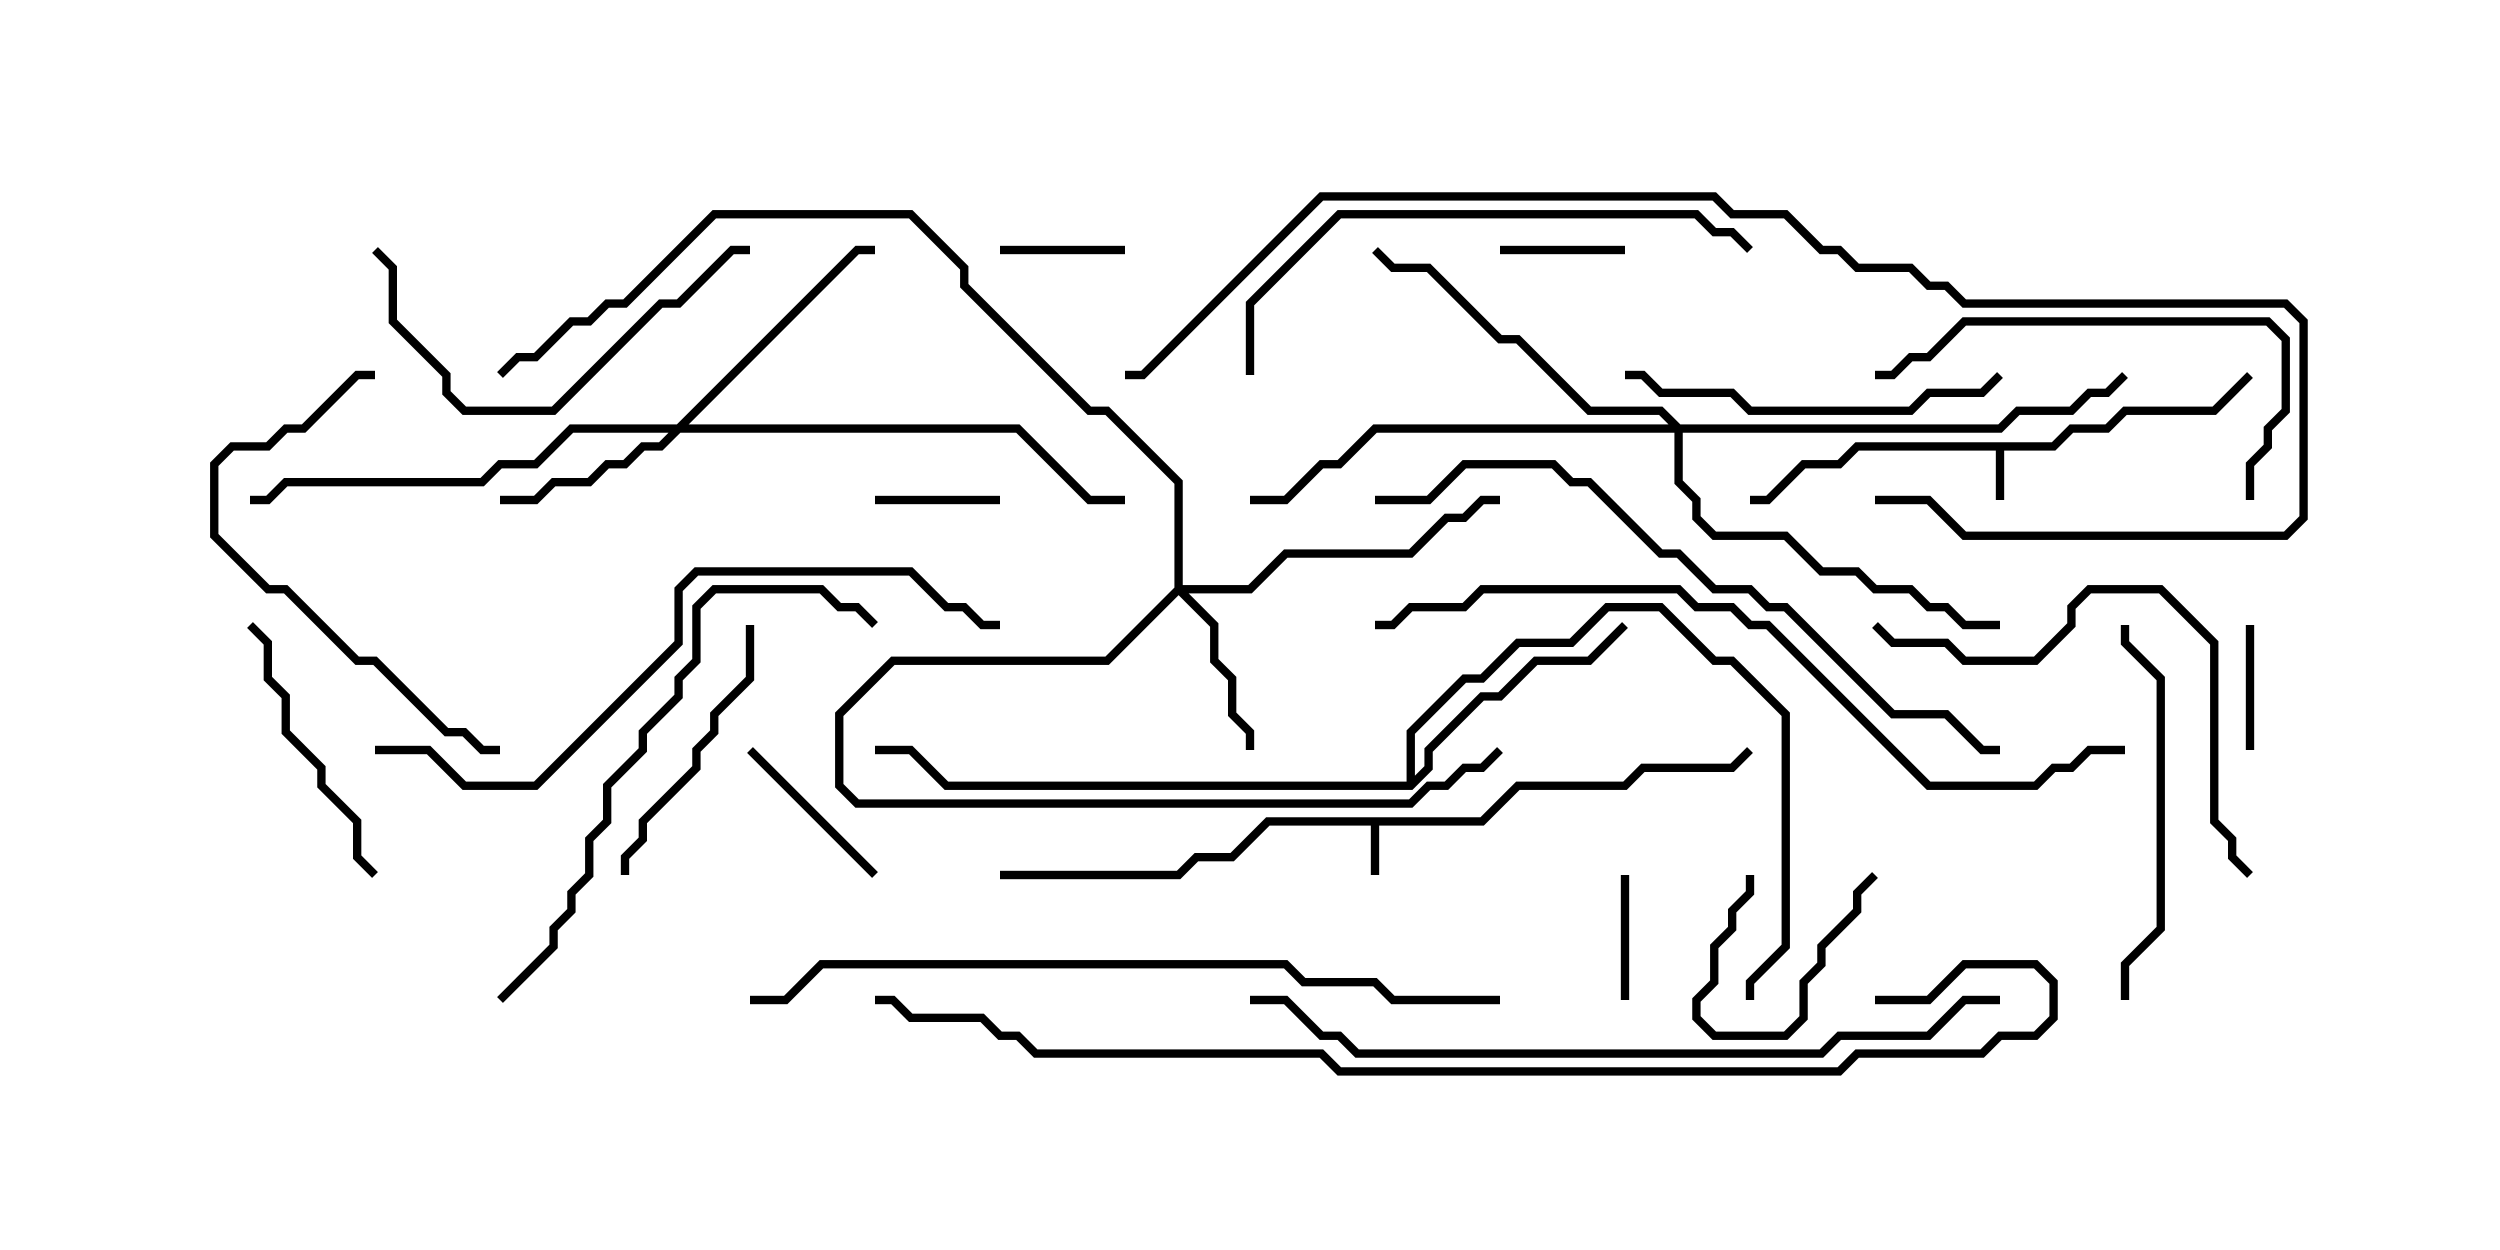 <svg version="1.1" width="30" height="15" xmlns="http://www.w3.org/2000/svg"><path d="M17.765,9.807L18.194,9.379L19.479,9.379L19.694,9.164L20.765,9.164L20.965,8.965L21.035,9.035L20.806,9.264L19.735,9.264L19.521,9.479L18.235,9.479L17.806,9.907L16.55,9.907L16.55,10.5L16.45,10.5L16.45,9.907L15.235,9.907L14.806,10.336L14.378,10.336L14.164,10.55L12,10.55L12,10.45L14.122,10.45L14.336,10.236L14.765,10.236L15.194,9.807z" stroke="none"/><path d="M24.622,5.307L24.836,5.093L25.265,5.093L25.479,4.879L26.551,4.879L26.965,4.465L27.035,4.535L26.592,4.979L25.521,4.979L25.306,5.193L24.878,5.193L24.664,5.407L24.05,5.407L24.05,6L23.95,6L23.95,5.407L22.306,5.407L22.092,5.621L21.664,5.621L21.235,6.05L21,6.05L21,5.95L21.194,5.95L21.622,5.521L22.051,5.521L22.265,5.307z" stroke="none"/><path d="M16.879,9.379L16.879,8.765L17.551,8.093L17.765,8.093L18.194,7.664L18.836,7.664L19.265,7.236L19.949,7.236L20.592,7.879L20.806,7.879L21.479,8.551L21.479,11.378L21.05,11.806L21.05,12L20.95,12L20.95,11.765L21.379,11.336L21.379,8.592L20.765,7.979L20.551,7.979L19.908,7.336L19.306,7.336L18.878,7.764L18.235,7.764L17.806,8.193L17.592,8.193L16.979,8.806L16.979,9.308L17.093,9.194L17.093,8.979L17.765,8.307L17.979,8.307L18.408,7.879L19.051,7.879L19.465,7.465L19.535,7.535L19.092,7.979L18.449,7.979L18.021,8.407L17.806,8.407L17.193,9.021L17.193,9.235L16.949,9.479L11.336,9.479L10.908,9.05L10.5,9.05L10.5,8.95L10.949,8.95L11.378,9.379z" stroke="none"/><path d="M14.093,7.051L14.093,5.806L13.265,4.979L13.051,4.979L11.521,3.449L11.521,3.235L10.908,2.621L8.592,2.621L7.521,3.693L7.306,3.693L7.092,3.907L6.878,3.907L6.449,4.336L6.235,4.336L6.035,4.535L5.965,4.465L6.194,4.236L6.408,4.236L6.836,3.807L7.051,3.807L7.265,3.593L7.479,3.593L8.551,2.521L10.949,2.521L11.621,3.194L11.621,3.408L13.092,4.879L13.306,4.879L14.193,5.765L14.193,7.021L14.979,7.021L15.408,6.593L16.908,6.593L17.336,6.164L17.551,6.164L17.765,5.95L18,5.95L18,6.05L17.806,6.05L17.592,6.264L17.378,6.264L16.949,6.693L15.449,6.693L15.021,7.121L14.264,7.121L14.621,7.479L14.621,7.908L14.836,8.122L14.836,8.551L15.05,8.765L15.05,9L14.95,9L14.95,8.806L14.736,8.592L14.736,8.164L14.521,7.949L14.521,7.521L14.143,7.142L13.306,7.979L10.735,7.979L10.121,8.592L10.121,9.408L10.306,9.593L16.908,9.593L17.122,9.379L17.336,9.379L17.551,9.164L17.765,9.164L17.965,8.965L18.035,9.035L17.806,9.264L17.592,9.264L17.378,9.479L17.164,9.479L16.949,9.693L10.265,9.693L10.021,9.449L10.021,8.551L10.694,7.879L13.265,7.879z" stroke="none"/><path d="M8.122,5.093L10.265,2.95L10.5,2.95L10.5,3.05L10.306,3.05L8.264,5.093L12.235,5.093L13.092,5.95L13.5,5.95L13.5,6.05L13.051,6.05L12.194,5.193L8.164,5.193L7.949,5.407L7.735,5.407L7.521,5.621L7.306,5.621L7.092,5.836L6.664,5.836L6.449,6.05L6,6.05L6,5.95L6.408,5.95L6.622,5.736L7.051,5.736L7.265,5.521L7.479,5.521L7.694,5.307L7.908,5.307L8.022,5.193L6.878,5.193L6.449,5.621L6.021,5.621L5.806,5.836L3.449,5.836L3.235,6.05L3,6.05L3,5.95L3.194,5.95L3.408,5.736L5.765,5.736L5.979,5.521L6.408,5.521L6.836,5.093z" stroke="none"/><path d="M20.164,5.093L23.979,5.093L24.194,4.879L24.836,4.879L25.051,4.664L25.265,4.664L25.465,4.465L25.535,4.535L25.306,4.764L25.092,4.764L24.878,4.979L24.235,4.979L24.021,5.193L20.193,5.193L20.193,5.765L20.407,5.979L20.407,6.194L20.592,6.379L21.449,6.379L21.878,6.807L22.306,6.807L22.521,7.021L22.949,7.021L23.164,7.236L23.378,7.236L23.592,7.45L24,7.45L24,7.55L23.551,7.55L23.336,7.336L23.122,7.336L22.908,7.121L22.479,7.121L22.265,6.907L21.836,6.907L21.408,6.479L20.551,6.479L20.307,6.235L20.307,6.021L20.093,5.806L20.093,5.193L16.521,5.193L16.092,5.621L15.878,5.621L15.449,6.05L15,6.05L15,5.95L15.408,5.95L15.836,5.521L16.051,5.521L16.479,5.093L20.022,5.093L19.908,4.979L19.051,4.979L18.194,4.121L17.979,4.121L17.122,3.264L16.694,3.264L16.465,3.035L16.535,2.965L16.735,3.164L17.164,3.164L18.021,4.021L18.235,4.021L19.092,4.879L19.949,4.879z" stroke="none"/><path d="M12,3.05L12,2.95L13.5,2.95L13.5,3.05z" stroke="none"/><path d="M26.95,7.5L27.05,7.5L27.05,9L26.95,9z" stroke="none"/><path d="M19.55,12L19.45,12L19.45,10.5L19.55,10.5z" stroke="none"/><path d="M22.465,10.465L22.535,10.535L22.336,10.735L22.336,10.949L21.907,11.378L21.907,11.592L21.693,11.806L21.693,12.235L21.449,12.479L20.551,12.479L20.307,12.235L20.307,11.979L20.521,11.765L20.521,11.336L20.736,11.122L20.736,10.908L20.95,10.694L20.95,10.5L21.05,10.5L21.05,10.735L20.836,10.949L20.836,11.164L20.621,11.378L20.621,11.806L20.407,12.021L20.407,12.194L20.592,12.379L21.408,12.379L21.593,12.194L21.593,11.765L21.807,11.551L21.807,11.336L22.236,10.908L22.236,10.694z" stroke="none"/><path d="M19.5,2.95L19.5,3.05L18,3.05L18,2.95z" stroke="none"/><path d="M12,5.95L12,6.05L10.5,6.05L10.5,5.95z" stroke="none"/><path d="M8.965,9.035L9.035,8.965L10.535,10.465L10.465,10.535z" stroke="none"/><path d="M7.55,10.5L7.45,10.5L7.45,10.265L7.664,10.051L7.664,9.836L8.307,9.194L8.307,8.979L8.521,8.765L8.521,8.551L8.95,8.122L8.95,7.5L9.05,7.5L9.05,8.164L8.621,8.592L8.621,8.806L8.407,9.021L8.407,9.235L7.764,9.878L7.764,10.092L7.55,10.306z" stroke="none"/><path d="M4.535,10.465L4.465,10.535L4.236,10.306L4.236,9.878L3.807,9.449L3.807,9.235L3.379,8.806L3.379,8.378L3.164,8.164L3.164,7.735L2.965,7.535L3.035,7.465L3.264,7.694L3.264,8.122L3.479,8.336L3.479,8.765L3.907,9.194L3.907,9.408L4.336,9.836L4.336,10.265z" stroke="none"/><path d="M4.465,3.035L4.535,2.965L4.764,3.194L4.764,3.836L5.407,4.479L5.407,4.694L5.592,4.879L6.622,4.879L7.908,3.593L8.122,3.593L8.765,2.95L9,2.95L9,3.05L8.806,3.05L8.164,3.693L7.949,3.693L6.664,4.979L5.551,4.979L5.307,4.735L5.307,4.521L4.664,3.878L4.664,3.235z" stroke="none"/><path d="M25.55,12L25.45,12L25.45,11.551L25.879,11.122L25.879,8.164L25.45,7.735L25.45,7.5L25.55,7.5L25.55,7.694L25.979,8.122L25.979,11.164L25.55,11.592z" stroke="none"/><path d="M23.965,4.465L24.035,4.535L23.806,4.764L23.164,4.764L22.949,4.979L20.979,4.979L20.765,4.764L19.908,4.764L19.694,4.55L19.5,4.55L19.5,4.45L19.735,4.45L19.949,4.664L20.806,4.664L21.021,4.879L22.908,4.879L23.122,4.664L23.765,4.664z" stroke="none"/><path d="M4.5,4.45L4.5,4.55L4.306,4.55L3.664,5.193L3.449,5.193L3.235,5.407L2.806,5.407L2.621,5.592L2.621,6.408L3.235,7.021L3.449,7.021L4.306,7.879L4.521,7.879L5.378,8.736L5.592,8.736L5.806,8.95L6,8.95L6,9.05L5.765,9.05L5.551,8.836L5.336,8.836L4.479,7.979L4.265,7.979L3.408,7.121L3.194,7.121L2.521,6.449L2.521,5.551L2.765,5.307L3.194,5.307L3.408,5.093L3.622,5.093L4.265,4.45z" stroke="none"/><path d="M27.05,6L26.95,6L26.95,5.551L27.164,5.336L27.164,5.122L27.379,4.908L27.379,4.092L27.194,3.907L23.592,3.907L23.164,4.336L22.949,4.336L22.735,4.55L22.5,4.55L22.5,4.45L22.694,4.45L22.908,4.236L23.122,4.236L23.551,3.807L27.235,3.807L27.479,4.051L27.479,4.949L27.264,5.164L27.264,5.378L27.05,5.592z" stroke="none"/><path d="M27.035,10.465L26.965,10.535L26.736,10.306L26.736,10.092L26.521,9.878L26.521,7.735L25.908,7.121L25.092,7.121L24.907,7.306L24.907,7.521L24.449,7.979L23.551,7.979L23.336,7.764L22.694,7.764L22.465,7.535L22.535,7.465L22.735,7.664L23.378,7.664L23.592,7.879L24.408,7.879L24.807,7.479L24.807,7.265L25.051,7.021L25.949,7.021L26.621,7.694L26.621,9.836L26.836,10.051L26.836,10.265z" stroke="none"/><path d="M15.05,4.5L14.95,4.5L14.95,3.622L16.051,2.521L20.378,2.521L20.592,2.736L20.806,2.736L21.035,2.965L20.965,3.035L20.765,2.836L20.551,2.836L20.336,2.621L16.092,2.621L15.05,3.664z" stroke="none"/><path d="M6.035,12.035L5.965,11.965L6.593,11.336L6.593,11.122L6.807,10.908L6.807,10.694L7.021,10.479L7.021,10.051L7.236,9.836L7.236,9.408L7.664,8.979L7.664,8.765L8.093,8.336L8.093,8.122L8.307,7.908L8.307,7.265L8.551,7.021L9.878,7.021L10.092,7.236L10.306,7.236L10.535,7.465L10.465,7.535L10.265,7.336L10.051,7.336L9.836,7.121L8.592,7.121L8.407,7.306L8.407,7.949L8.193,8.164L8.193,8.378L7.764,8.806L7.764,9.021L7.336,9.449L7.336,9.878L7.121,10.092L7.121,10.521L6.907,10.735L6.907,10.949L6.693,11.164L6.693,11.378z" stroke="none"/><path d="M4.5,9.05L4.5,8.95L5.164,8.95L5.592,9.379L6.408,9.379L8.093,7.694L8.093,7.051L8.336,6.807L10.949,6.807L11.378,7.236L11.592,7.236L11.806,7.45L12,7.45L12,7.55L11.765,7.55L11.551,7.336L11.336,7.336L10.908,6.907L8.378,6.907L8.193,7.092L8.193,7.735L6.449,9.479L5.551,9.479L5.122,9.05z" stroke="none"/><path d="M16.5,6.05L16.5,5.95L17.122,5.95L17.551,5.521L18.664,5.521L18.878,5.736L19.092,5.736L19.949,6.593L20.164,6.593L20.592,7.021L21.021,7.021L21.235,7.236L21.449,7.236L22.735,8.521L23.378,8.521L23.806,8.95L24,8.95L24,9.05L23.765,9.05L23.336,8.621L22.694,8.621L21.408,7.336L21.194,7.336L20.979,7.121L20.551,7.121L20.122,6.693L19.908,6.693L19.051,5.836L18.836,5.836L18.622,5.621L17.592,5.621L17.164,6.05z" stroke="none"/><path d="M18,11.95L18,12.05L16.694,12.05L16.479,11.836L15.622,11.836L15.408,11.621L9.878,11.621L9.449,12.05L9,12.05L9,11.95L9.408,11.95L9.836,11.521L15.449,11.521L15.664,11.736L16.521,11.736L16.735,11.95z" stroke="none"/><path d="M24,11.95L24,12.05L23.592,12.05L23.164,12.479L22.092,12.479L21.878,12.693L16.265,12.693L16.051,12.479L15.836,12.479L15.408,12.05L15,12.05L15,11.95L15.449,11.95L15.878,12.379L16.092,12.379L16.306,12.593L21.836,12.593L22.051,12.379L23.122,12.379L23.551,11.95z" stroke="none"/><path d="M25.5,8.95L25.5,9.05L25.092,9.05L24.878,9.264L24.664,9.264L24.449,9.479L23.122,9.479L21.194,7.55L20.979,7.55L20.765,7.336L20.336,7.336L20.122,7.121L17.806,7.121L17.592,7.336L16.949,7.336L16.735,7.55L16.5,7.55L16.5,7.45L16.694,7.45L16.908,7.236L17.551,7.236L17.765,7.021L20.164,7.021L20.378,7.236L20.806,7.236L21.021,7.45L21.235,7.45L23.164,9.379L24.408,9.379L24.622,9.164L24.836,9.164L25.051,8.95z" stroke="none"/><path d="M22.5,6.05L22.5,5.95L23.164,5.95L23.592,6.379L27.408,6.379L27.593,6.194L27.593,3.878L27.408,3.693L23.551,3.693L23.336,3.479L23.122,3.479L22.908,3.264L22.265,3.264L22.051,3.05L21.836,3.05L21.408,2.621L20.765,2.621L20.551,2.407L15.878,2.407L13.735,4.55L13.5,4.55L13.5,4.45L13.694,4.45L15.836,2.307L20.592,2.307L20.806,2.521L21.449,2.521L21.878,2.95L22.092,2.95L22.306,3.164L22.949,3.164L23.164,3.379L23.378,3.379L23.592,3.593L27.449,3.593L27.693,3.836L27.693,6.235L27.449,6.479L23.551,6.479L23.122,6.05z" stroke="none"/><path d="M22.5,12.05L22.5,11.95L23.122,11.95L23.551,11.521L24.449,11.521L24.693,11.765L24.693,12.235L24.449,12.479L24.021,12.479L23.806,12.693L22.306,12.693L22.092,12.907L16.051,12.907L15.836,12.693L12.408,12.693L12.194,12.479L11.979,12.479L11.765,12.264L10.908,12.264L10.694,12.05L10.5,12.05L10.5,11.95L10.735,11.95L10.949,12.164L11.806,12.164L12.021,12.379L12.235,12.379L12.449,12.593L15.878,12.593L16.092,12.807L22.051,12.807L22.265,12.593L23.765,12.593L23.979,12.379L24.408,12.379L24.593,12.194L24.593,11.806L24.408,11.621L23.592,11.621L23.164,12.05z" stroke="none"/></svg>